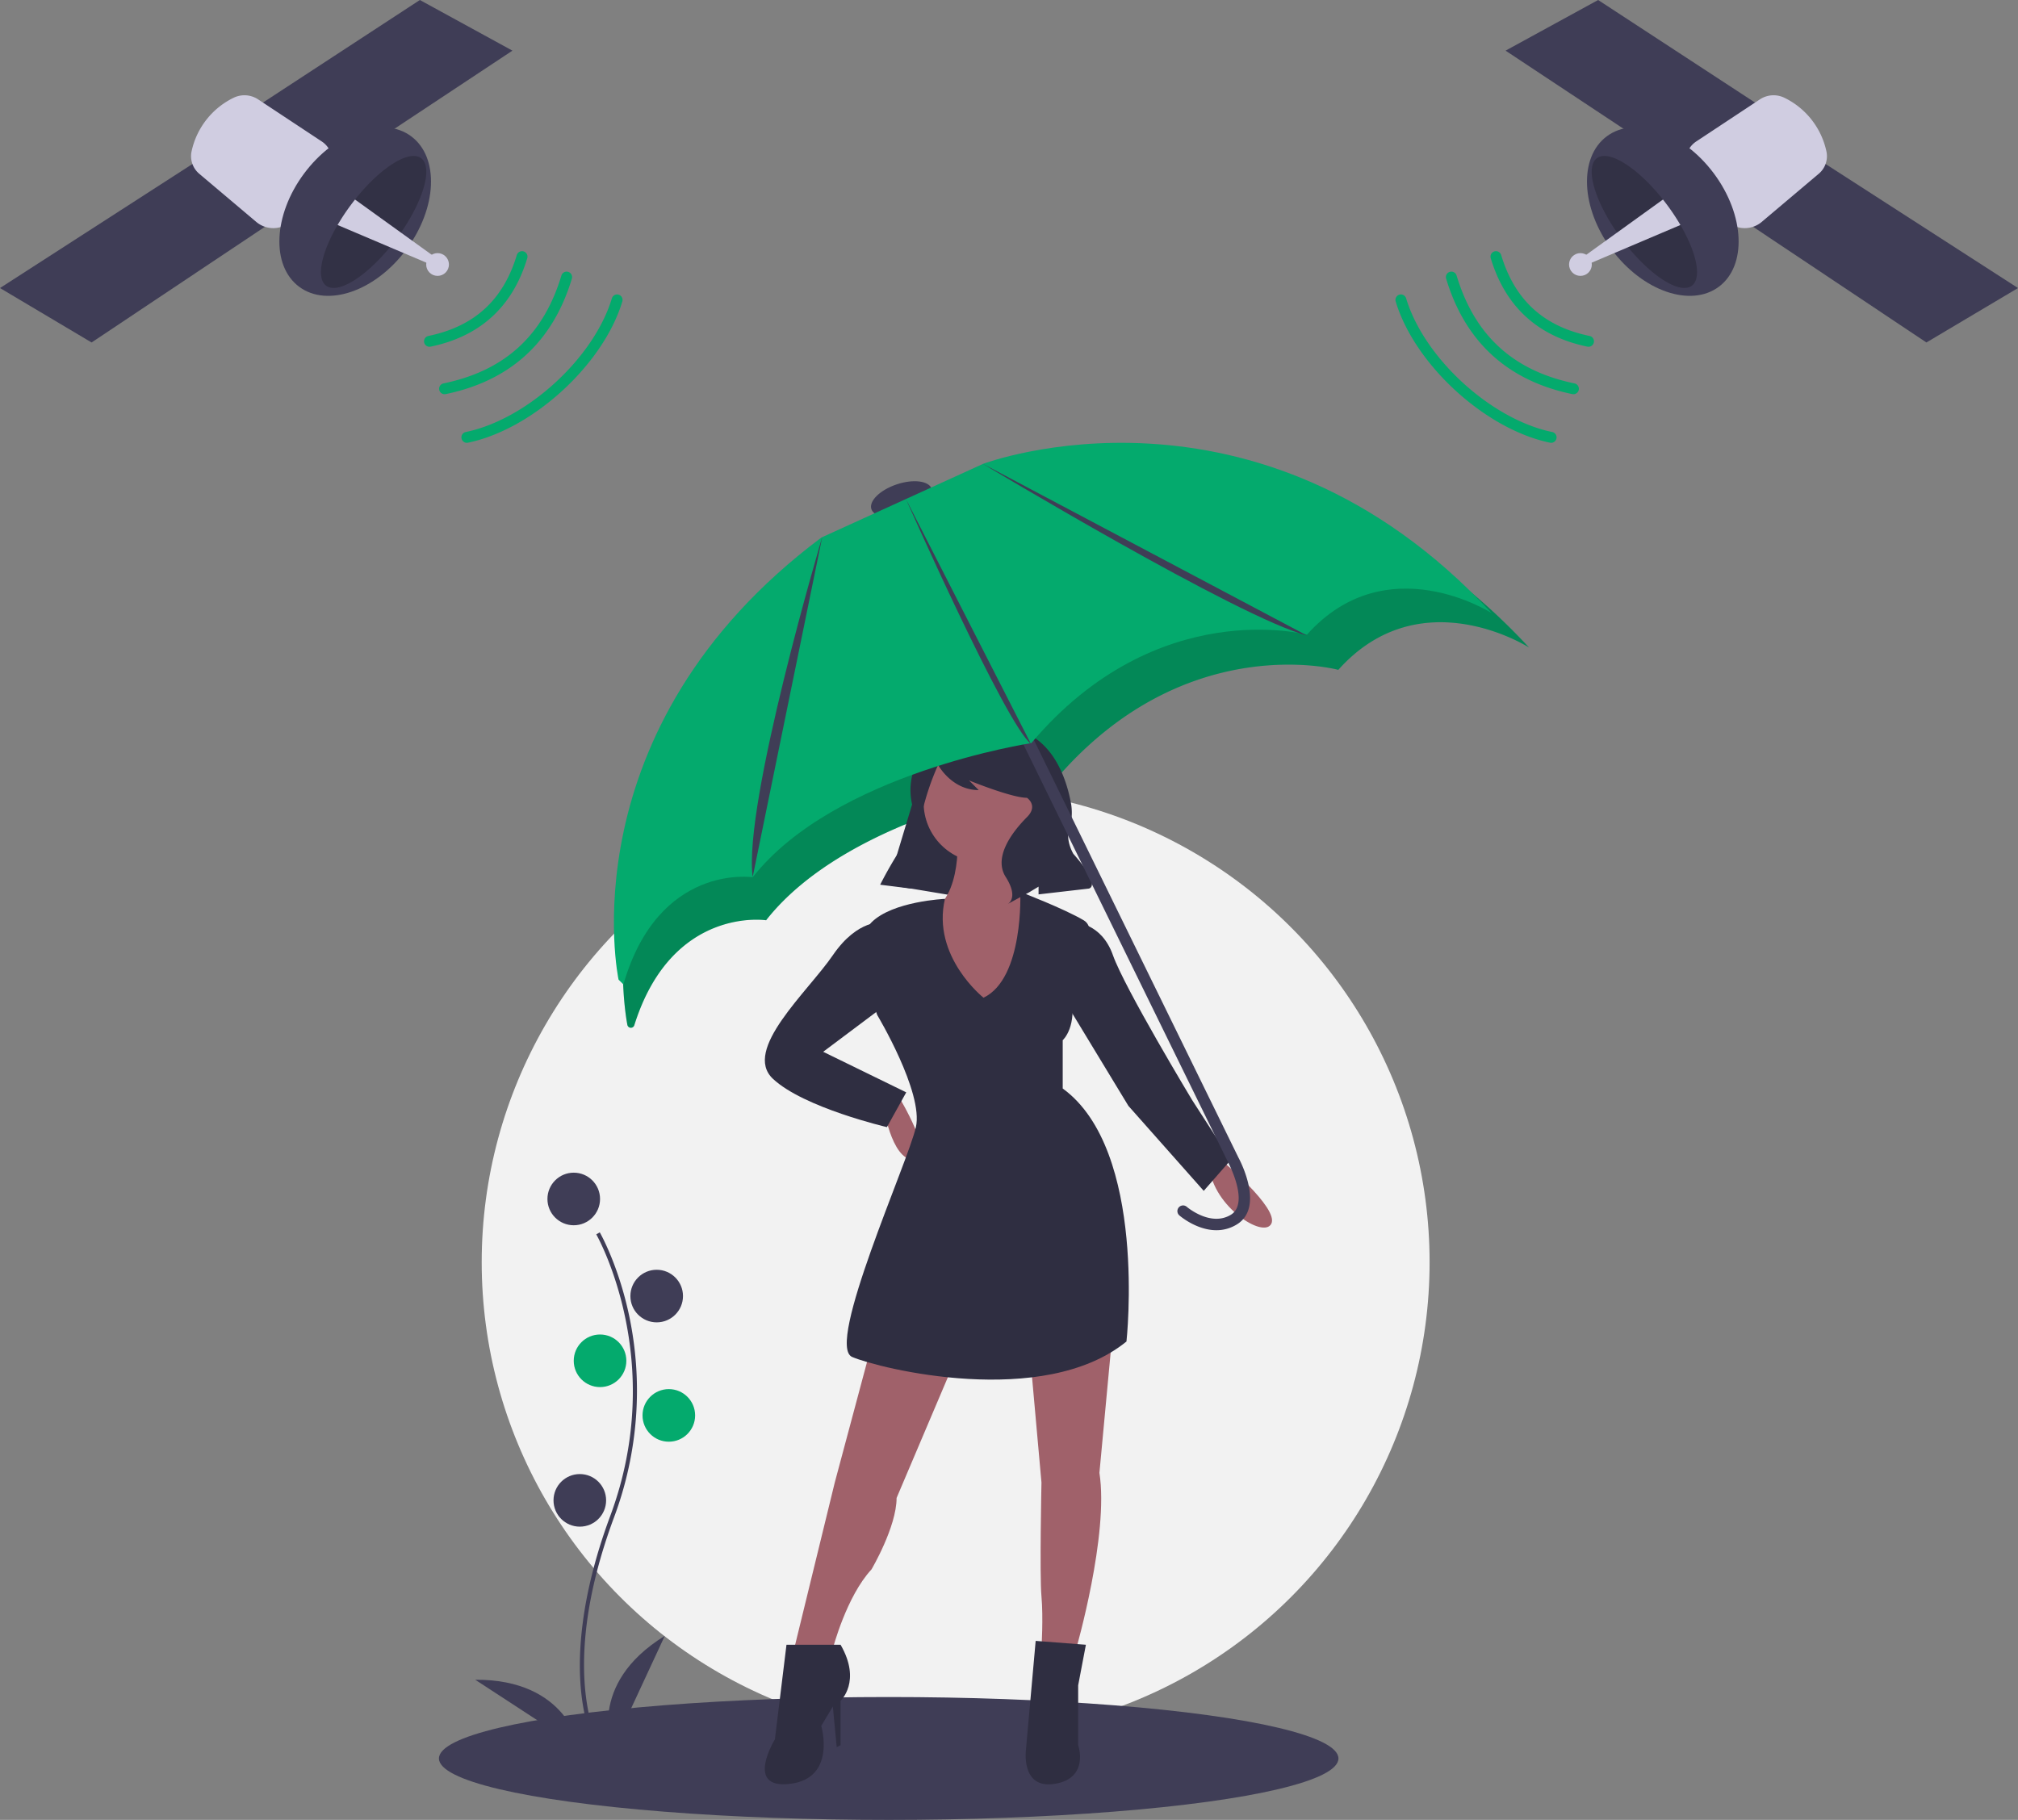 <svg xmlns="http://www.w3.org/2000/svg" data-name="Layer 1" width="921.67" height="831.295" viewBox="0 0 921.67 831.295" xmlns:xlink="http://www.w3.org/1999/xlink"><rect x="0" y="0" width="921.67" height="831.295" fill="#808080" stroke="none"/><title>privacy_protection</title><circle cx="436.469" cy="576.556" r="216.462" fill="#f2f2f2"/><ellipse cx="405.89" cy="803.234" rx="205.412" ry="28.061" fill="#3f3d56"/><ellipse cx="550.935" cy="262.308" rx="14.54" ry="7.058" transform="translate(-194.028 154.86) rotate(-18.58)" fill="#3f3d56"/><path d="M521.46,294.479l76.275-34.754S726.957,210.881,837.5,330.109c0,0-49.542-31.803-87.094,10.207,0,0-70.662-19.117-129.961,51.124,0,0-92.747,14.045-131.375,63.265,0,0-43.064-6.623-60.205,47.97a1.637,1.637,0,0,1-2.709.674h0a1.627,1.627,0,0,1-.46-.859C424.087,494.054,405.147,381.505,521.46,294.479Z" transform="translate(-139.165 -34.352)" fill="#04aa6d"/><path d="M521.46,294.479l76.275-34.754S726.957,210.881,837.5,330.109c0,0-49.542-31.803-87.094,10.207,0,0-70.662-19.117-129.961,51.124,0,0-92.747,14.045-131.375,63.265,0,0-43.064-6.623-60.205,47.97a1.637,1.637,0,0,1-2.709.674h0a1.627,1.627,0,0,1-.46-.859C424.087,494.054,405.147,381.505,521.46,294.479Z" transform="translate(-139.165 -34.352)" opacity="0.2"/><polygon points="405.524 404.125 437.285 409.419 447.872 359.13 422.287 348.543 405.524 404.125" fill="#2f2e41"/><circle cx="449.196" cy="366.629" r="27.35" fill="#a0616a"/><path d="M576.45,416.421s2.647,33.526-17.645,36.173,17.645,62.64,27.35,61.758,27.35-65.287,27.35-65.287S590.566,433.184,598.506,419.068Z" transform="translate(-139.165 -34.352)" fill="#a0616a"/><path d="M542.483,538.614s3.529,25.585,14.116,25.585-7.058-29.114-7.058-29.114Z" transform="translate(-139.165 -34.352)" fill="#a0616a"/><path d="M696.878,564.199s26.468,22.056,22.939,29.114-26.468-7.94-28.232-25.585Z" transform="translate(-139.165 -34.352)" fill="#a0616a"/><path d="M537.189,648.896l-16.763,62.64-18.527,75.874h17.645s6.176-23.821,17.645-36.173c0,0,11.469-19.41,11.469-32.644l27.35-64.405Z" transform="translate(-139.165 -34.352)" fill="#a0616a"/><path d="M609.535,652.425l5.294,59.111s-.882,42.348,0,52.053,0,23.821,0,23.821h15.881s14.998-52.053,10.587-80.285l6.176-66.169Z" transform="translate(-139.165 -34.352)" fill="#a0616a"/><path d="M588.36,490.09s-23.77-18.837-17.62-45.15c0,0-23.846,1.037-33.551,10.742s2.647,42.348,2.647,42.348,21.174,35.29,17.645,51.171-41.466,99.695-29.114,104.989,87.343,23.821,125.281-7.058c0,0,9.705-87.343-29.114-115.576V509.499s7.058-6.176,3.529-22.056c0,0,14.998-27.35,6.176-32.644s-29.089-13.051-29.089-13.051S606.888,481.267,588.36,490.09Z" transform="translate(-139.165 -34.352)" fill="#2f2e41"/><path d="M542.483,455.682S531.014,453.917,519.544,470.68s-41.466,43.231-27.35,56.464,52.053,22.056,52.053,22.056l8.823-15.881-37.937-18.527,31.761-23.821Z" transform="translate(-139.165 -34.352)" fill="#2f2e41"/><path d="M629.827,455.682s12.352,0,17.645,14.998,36.173,66.169,36.173,66.169l17.645,27.35-12.352,14.116-34.408-38.819-32.644-53.818Z" transform="translate(-139.165 -34.352)" fill="#2f2e41"/><path d="M523.073,785.646h-24.703l-5.294,43.231s-14.116,22.939,7.058,20.292,14.116-26.468,14.116-26.468l5.294-8.823,1.765,18.527,1.765-.882V811.231S532.778,802.409,523.073,785.646Z" transform="translate(-139.165 -34.352)" fill="#2f2e41"/><path d="M635.12,785.646l-22.939-1.765-4.411,49.406s-2.647,18.527,13.234,15.881S631.591,831.523,631.591,831.523v-27.35Z" transform="translate(-139.165 -34.352)" fill="#2f2e41"/><path d="M568.51,373.191s-12.853,4.284-13.506,21.204a30.011,30.011,0,0,0,.892,8.034c.724,3.067,1.189,9.667-4.42,18.291a181.064,181.064,0,0,0-10.276,17.677l-.04.08,14.116,1.765,3.002-23.398a116.515,116.515,0,0,1,9.252-32.848l.098-.218s6.176,11.469,18.527,11.469l-4.411-4.411s19.41,7.94,26.468,7.94c0,0,5.294,3.529,0,8.823s-15.881,17.645-9.705,27.35.882,12.352.882,12.352l9.705-5.294,4.411-2.647v3.529l22.939-2.647s6.176-.882-7.058-15.881c0,0-3.495-5.824-1.966-10.848a25.339,25.339,0,0,0,.963-11.85C625.418,385.124,613.786,352.242,568.51,373.191Z" transform="translate(-139.165 -34.352)" fill="#2f2e41"/><path d="M706.472,591.749c8.73-8.877-.939-27.263-1.695-28.661L605.075,359.495a2.596,2.596,0,0,0-4.663,2.283L700.165,565.472l.028.051c.099.182,9.726,18.466,1.152,23.705-9.234,5.646-20.002-3.5-20.109-3.593a2.596,2.596,0,1,0-3.394,3.928c.556.481,13.78,11.696,26.211,4.094A12.575,12.575,0,0,0,706.472,591.749Z" transform="translate(-139.165 -34.352)" fill="#3f3d56"/><path d="M514.327,279.881l73.873-33.66s125.154-47.306,232.217,68.169c0,0-47.983-30.801-84.352,9.886,0,0-68.437-18.515-125.87,49.515,0,0-89.827,13.603-127.239,61.274,0,0-43.007-6.614-59.061,48.954l-2.221-2.184S397.221,367.501,514.327,279.881Z" transform="translate(-139.165 -34.352)" fill="#04aa6d"/><path d="M514.692,279.671s-36.173,121.752-31.761,155.277" transform="translate(-139.165 -34.352)" fill="#3f3d56"/><path d="M552.922,262.295s45.585,102.955,57.054,111.777" transform="translate(-139.165 -34.352)" fill="#3f3d56"/><path d="M587.919,246.145s117.34,70.581,148.219,78.521" transform="translate(-139.165 -34.352)" fill="#3f3d56"/><path d="M411.507,832.899c-.212-.346-5.212-8.695-6.945-26.03-1.59-15.904-.568-42.712,13.335-80.106,26.338-70.841-6.07-128-6.401-128.569l1.599-.928c.084.144,8.447,14.718,13.387,37.923a165.447,165.447,0,0,1-6.852,92.218c-26.293,70.72-6.746,104.199-6.545,104.529Z" transform="translate(-139.165 -34.352)" fill="#3f3d56"/><circle cx="262.043" cy="547.669" r="12.012" fill="#3f3d56"/><circle cx="299.926" cy="592.02" r="12.012" fill="#3f3d56"/><circle cx="274.055" cy="621.587" r="12.012" fill="#04aa6d"/><circle cx="305.469" cy="646.534" r="12.012" fill="#04aa6d"/><circle cx="264.815" cy="685.34" r="12.012" fill="#3f3d56"/><path d="M418.763,833.341s-12.012-29.567,24.023-51.742Z" transform="translate(-139.165 -34.352)" fill="#3f3d56"/><path d="M403.991,832.804s-5.467-31.442-47.777-31.172Z" transform="translate(-139.165 -34.352)" fill="#3f3d56"/><polygon points="191.762 0 234.041 23.132 152.123 77.386 112.936 51.535 191.762 0" fill="#3f3d56"/><polygon points="90.089 73.493 0 131.572 41.837 156.437 131.892 96.318 90.089 73.493" fill="#3f3d56"/><path d="M245.835,79.02a35.508,35.508,0,0,0-19.113,24.204,10.494,10.494,0,0,0,3.442,10.497l26.044,21.995a12.072,12.072,0,0,0,13.651,1.317c10.589-5.872,27.594-18.199,20.001-33.809A10.792,10.792,0,0,0,286.1,98.954l-29.026-19.194A11.331,11.331,0,0,0,245.835,79.02Z" transform="translate(-139.165 -34.352)" fill="#d0cde1"/><ellipse cx="301.389" cy="130.984" rx="42.841" ry="29.094" transform="translate(-122.827 260.149) rotate(-53.33)" fill="#3f3d56"/><path d="M288.128,164.859c5.281,3.934,17.84-3.821,29.129-17.579q1.5-1.824,2.965-3.789,1.073-1.443,2.069-2.886c10.468-15.126,14.606-29.962,9.199-33.987-5.447-4.058-18.625,4.311-30.178,18.871q-.968,1.224-1.916,2.496a98.897,98.897,0,0,0-6.057,9.14C285.893,149.907,283.472,161.391,288.128,164.859Z" transform="translate(-139.165 -34.352)" opacity="0.2"/><path d="M293.339,137.126,317.257,147.28l17.113,7.265,2.531-3.416L322.291,140.606l-20.979-15.116q-.968,1.224-1.916,2.496A98.897,98.897,0,0,0,293.339,137.126Z" transform="translate(-139.165 -34.352)" fill="#d0cde1"/><circle cx="199.844" cy="120.82" r="5.199" fill="#d0cde1"/><path d="M340.535,210.092a2.482,2.482,0,0,1,1.176-.6c28.002-5.786,45.622-21.909,53.865-49.289a2.491,2.491,0,0,1,4.771,1.436c-8.697,28.887-28.085,46.628-57.628,52.732a2.491,2.491,0,0,1-2.184-4.279Z" transform="translate(-139.165 -34.352)" fill="#04aa6d"/><path d="M333.643,188.415a2.477,2.477,0,0,1,1.176-.6c20.996-4.339,34.207-16.427,40.388-36.957a2.491,2.491,0,0,1,4.771,1.436c-6.663,22.131-21.517,35.723-44.151,40.4a2.491,2.491,0,0,1-2.184-4.279Z" transform="translate(-139.165 -34.352)" fill="#04aa6d"/><path d="M350.717,232.289a2.477,2.477,0,0,1,1.176-.6c27.945-5.774,58.504-33.737,66.73-61.061a2.491,2.491,0,0,1,4.771,1.436c-8.69,28.865-40.972,58.404-70.493,64.504a2.491,2.491,0,0,1-2.184-4.279Z" transform="translate(-139.165 -34.352)" fill="#04aa6d"/><polygon points="729.909 0 687.63 23.132 769.547 77.386 808.734 51.535 729.909 0" fill="#3f3d56"/><polygon points="831.582 73.493 921.67 131.572 879.833 156.437 789.779 96.318 831.582 73.493" fill="#3f3d56"/><path d="M954.165,79.02a35.508,35.508,0,0,1,19.113,24.204,10.494,10.494,0,0,1-3.442,10.497l-26.044,21.995a12.072,12.072,0,0,1-13.651,1.317c-10.589-5.872-27.594-18.199-20.001-33.809a10.792,10.792,0,0,1,3.76-4.27l29.026-19.194A11.331,11.331,0,0,1,954.165,79.02Z" transform="translate(-139.165 -34.352)" fill="#d0cde1"/><ellipse cx="898.611" cy="130.984" rx="29.094" ry="42.841" transform="translate(-39.546 528.222) rotate(-36.67)" fill="#3f3d56"/><path d="M911.872,164.859c-5.281,3.934-17.84-3.821-29.129-17.579q-1.5-1.824-2.965-3.789-1.073-1.443-2.069-2.886c-10.468-15.126-14.606-29.962-9.199-33.987,5.447-4.058,18.625,4.311,30.178,18.871q.968,1.224,1.916,2.496a98.897,98.897,0,0,1,6.057,9.14C914.107,149.907,916.528,161.391,911.872,164.859Z" transform="translate(-139.165 -34.352)" opacity="0.2"/><path d="M906.661,137.126,882.743,147.28,865.63,154.545l-2.531-3.416,14.61-10.523,20.979-15.116q.968,1.224,1.916,2.496A98.897,98.897,0,0,1,906.661,137.126Z" transform="translate(-139.165 -34.352)" fill="#d0cde1"/><circle cx="721.826" cy="120.82" r="5.199" fill="#d0cde1"/><path d="M859.465,210.092a2.482,2.482,0,0,0-1.176-.6c-28.002-5.786-45.622-21.909-53.865-49.289a2.491,2.491,0,0,0-4.771,1.436c8.697,28.887,28.085,46.628,57.628,52.732a2.491,2.491,0,0,0,2.184-4.279Z" transform="translate(-139.165 -34.352)" fill="#04aa6d"/><path d="M866.357,188.415a2.477,2.477,0,0,0-1.176-.6c-20.996-4.339-34.207-16.427-40.388-36.957a2.491,2.491,0,0,0-4.771,1.436c6.663,22.131,21.517,35.723,44.151,40.4a2.491,2.491,0,0,0,2.184-4.279Z" transform="translate(-139.165 -34.352)" fill="#04aa6d"/><path d="M849.283,232.289a2.477,2.477,0,0,0-1.176-.6c-27.945-5.774-58.504-33.737-66.73-61.061a2.491,2.491,0,0,0-4.771,1.436c8.69,28.865,40.972,58.404,70.493,64.504a2.491,2.491,0,0,0,2.184-4.279Z" transform="translate(-139.165 -34.352)" fill="#04aa6d"/></svg>